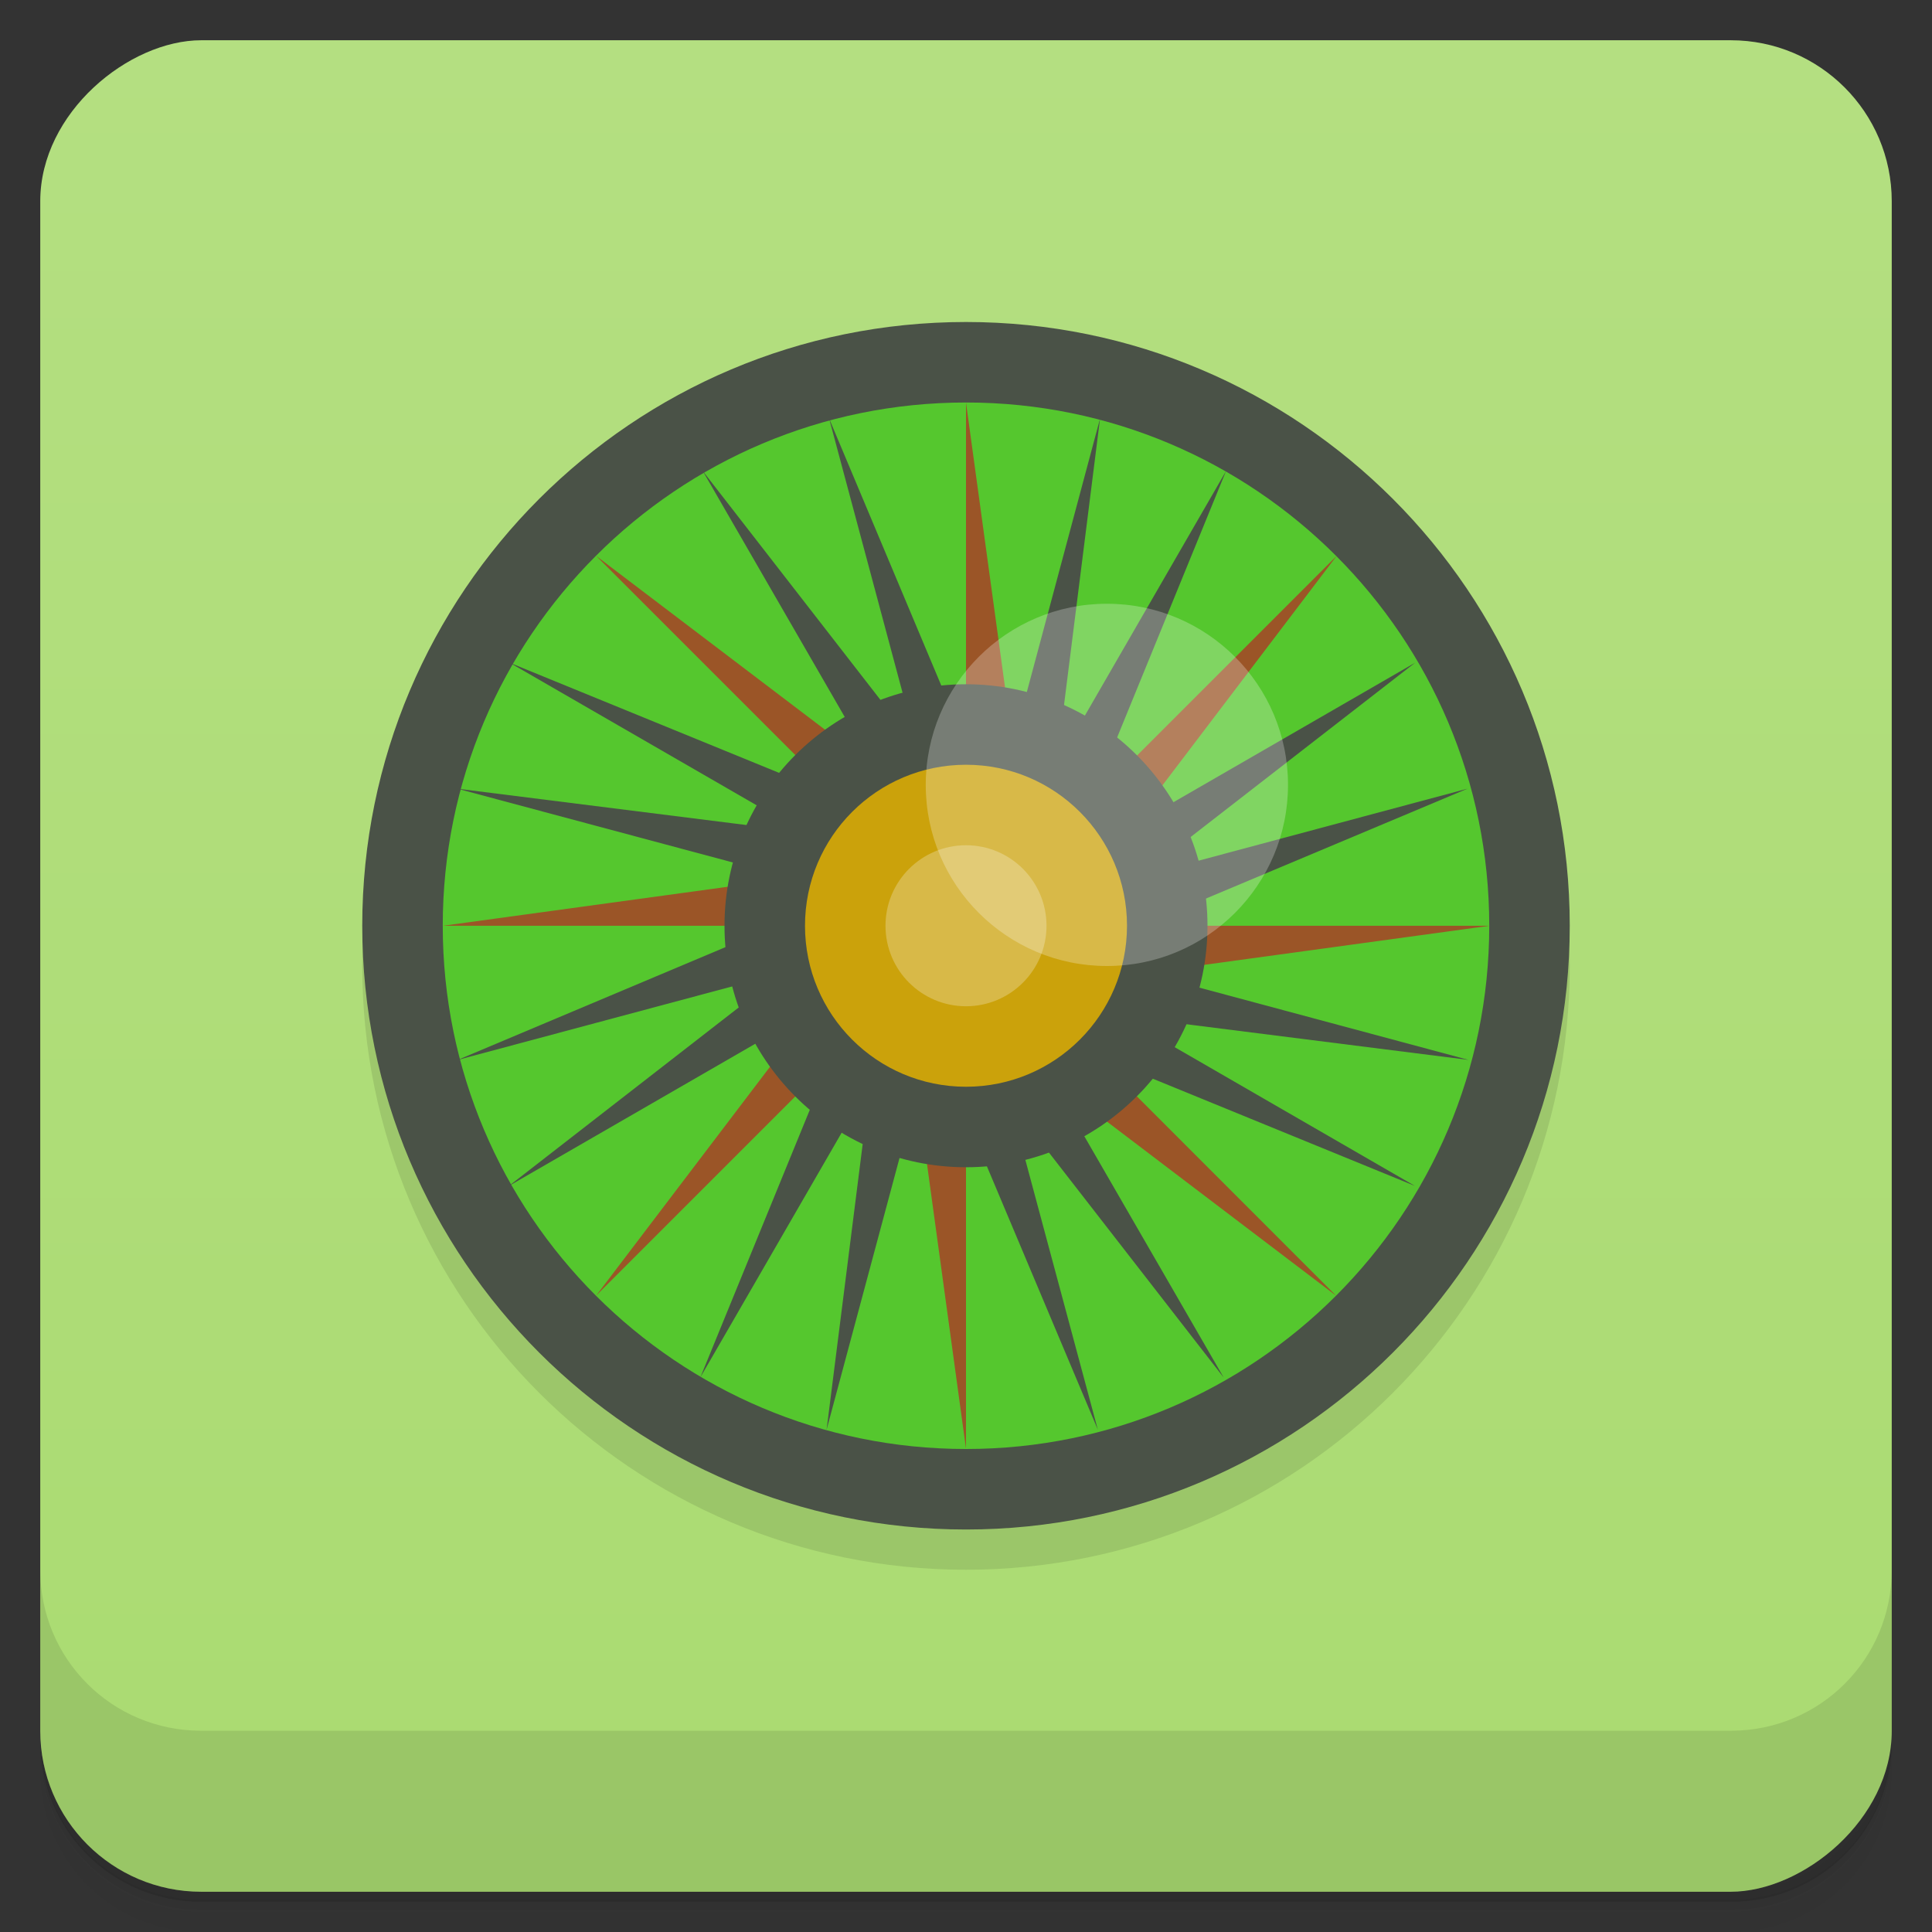 <?xml version="1.0" encoding="UTF-8"?>
<svg version="1.1" viewBox="0 0 48 48" xmlns="http://www.w3.org/2000/svg">
 <rect x="0" y="0" width="48" height="48" fill="#333333" stroke="none"/>
 <defs>
  <linearGradient id="bg" x1="1" x2="47" gradientTransform="translate(-48)" gradientUnits="userSpaceOnUse">
   <stop style="stop-color:#aadb71" offset="0"/>
   <stop style="stop-color:#b4df81" offset="1"/>
  </linearGradient>
 </defs>
 <path d="m1 43v0.25c0 2.22 1.78 4 4 4h38c2.22 0 4-1.78 4-4v-0.25c0 2.22-1.78 4-4 4h-38c-2.22 0-4-1.78-4-4zm0 0.5v0.5c0 2.22 1.78 4 4 4h38c2.22 0 4-1.78 4-4v-0.5c0 2.22-1.78 4-4 4h-38c-2.22 0-4-1.78-4-4z" style="opacity:.02"/>
 <path d="m1 43.2v0.25c0 2.22 1.78 4 4 4h38c2.22 0 4-1.78 4-4v-0.25c0 2.22-1.78 4-4 4h-38c-2.22 0-4-1.78-4-4z" style="opacity:.05"/>
 <path d="m1 43v0.25c0 2.22 1.78 4 4 4h38c2.22 0 4-1.78 4-4v-0.25c0 2.22-1.78 4-4 4h-38c-2.22 0-4-1.78-4-4z" style="opacity:.1"/>
 <rect transform="rotate(-90)" x="-47" y="1" width="46" height="46" rx="4" style="fill:url(#bg)"/>
 <path d="m1 39v4c0 2.22 1.78 4 4 4h38c2.22 0 4-1.78 4-4v-4c0 2.22-1.78 4-4 4h-38c-2.22 0-4-1.78-4-4z" style="opacity:.1"/>
 <path d="m24 9c-8.28 0-15 6.72-15 15s6.72 15 15 15 15-6.72 15-15-6.72-15-15-15z" style="opacity:.1"/>
 <path d="m24 8c-8.28 0-15 6.72-15 15s6.72 15 15 15 15-6.72 15-15-6.72-15-15-15z" style="fill:#4a5247"/>
 <path d="m37 23c0 7.18-5.82 13-13 13s-13-5.82-13-13 5.82-13 13-13c7.18 0 13 5.82 13 13" style="fill:#55c72e"/>
 <path d="m24 10v8l1-0.699zm-9.19 3.81 5.66 5.66 0.213-1.2zm18.4 0-5.66 5.66 1.2 0.213zm-14.9 8.19-7.3 1h8zm10.7 1 0.699 1 7.3-1zm-9.74 3.32-4.46 5.87 5.66-5.66zm8.27 0.213-0.213 1.2 5.87 4.46zm-3.54 1.46-1 0.699 1 7.3z" style="fill:#9b5527"/>
 <path d="m30 23c0 3.31-2.69 6-6 6s-6-2.69-6-6 2.69-6 6-6c3.31 0 6 2.69 6 6" style="fill:#4a5247"/>
 <path d="m28 23c0 2.21-1.79 4-4 4s-4-1.79-4-4 1.79-4 4-4 4 1.79 4 4" style="fill:#cba20b"/>
 <circle cx="24" cy="23" r="2" style="fill:#fff;opacity:.25"/>
 <path d="m20.6 10.4 2.07 7.73 0.785-0.934zm6.73 2e-3 -2.07 7.73 1.15-0.416zm-9.87 1.3 4 6.93 0.518-1.11zm13 2e-3 -4 6.93 1.21-0.105zm-17.8 4.76 6.93 4-0.105-1.21zm22.5 0-6.93 4 1.11 0.518zm-23.8 3.13 7.73 2.07-0.416-1.15zm25.1 0-7.73 2.07 0.934 0.785zm-18.3 3.88-6.79 2.86 7.73-2.07zm10.6 0.785 0.416 1.15 7.31 0.924zm-10.3 0.688-5.82 4.52 6.93-4zm9.77 0.518 0.105 1.21 6.82 2.79zm-6.83 1.83-1.21 0.105-2.79 6.82zm5 0-0.518 1.11 4.52 5.82zm-3.79 0.5-1.15 0.416-0.924 7.31zm2.59 0-0.785 0.934 2.86 6.79z" style="fill:#4a5247"/>
 <circle cx="27.5" cy="19.5" r="4.5" style="fill:#fff;opacity:.25"/>
</svg>

